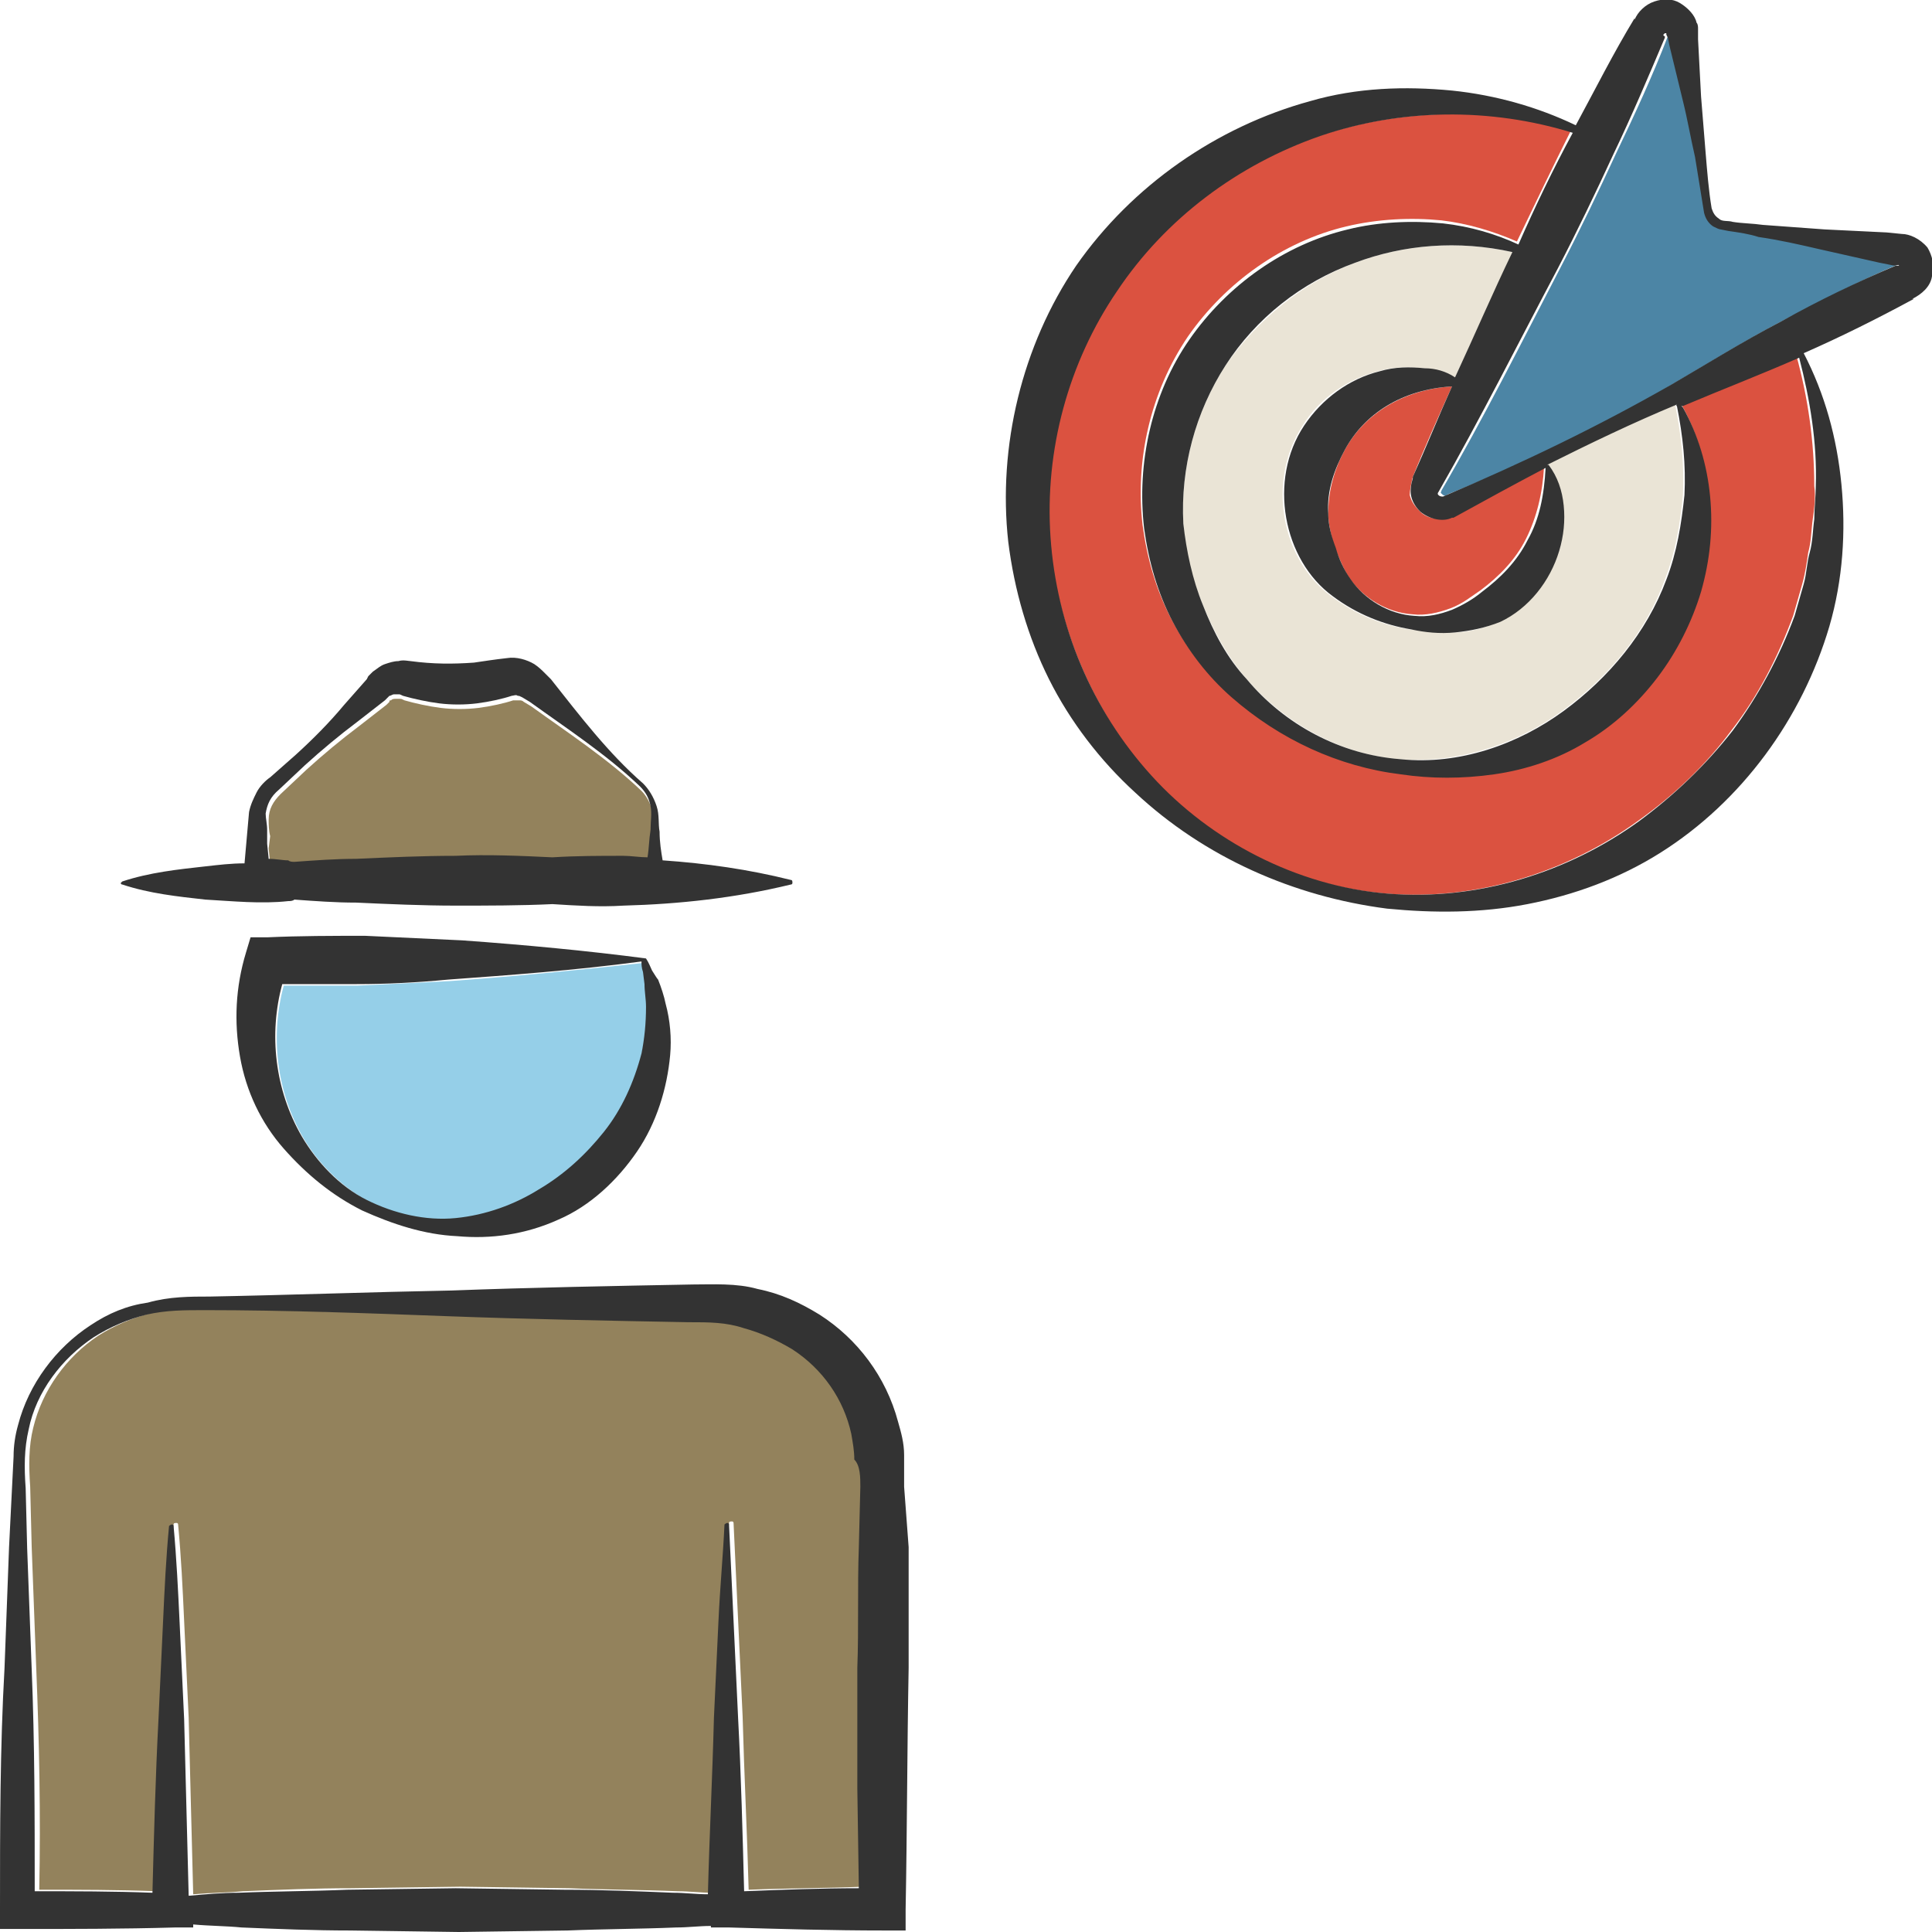 <?xml version="1.0" encoding="utf-8"?>
<!-- Generator: Adobe Illustrator 24.1.2, SVG Export Plug-In . SVG Version: 6.00 Build 0)  -->
<svg version="1.1" id="Layer_1" xmlns="http://www.w3.org/2000/svg" xmlns:xlink="http://www.w3.org/1999/xlink" x="0px" y="0px"
	 viewBox="0 0 128 128" style="enable-background:new 0 0 128 128;" xml:space="preserve">
<style type="text/css">
	.st0{fill:#95CFE8;}
	.st1{fill:#93825C;}
	.st2{fill:#4C85A5;}
	.st3{fill:#DB5240;}
	.st4{fill:#EAE4D6;}
	.st5{fill:#333333;}
</style>
<g>
	<path class="st0" d="M42.7,64.5c0-0.3-0.1-0.5-0.1-0.7c-4.5,0.5-8.7,0.9-12.8,1.2c-2.1,0.1-4.1,0.2-6.1,0.3c-1.6,0-3.3,0-4.9,0
		c-0.9,3.3-0.5,7,1.3,10.1c1,1.7,2.5,3.2,4.3,4.2c1.8,1,3.9,1.4,5.9,1.2c2-0.2,3.9-0.9,5.5-1.9c1.6-1,3.1-2.3,4.3-3.8
		c1.2-1.5,2-3.3,2.4-5.2c0.2-1,0.4-2,0.4-3c0-0.5,0-1-0.1-1.5L42.7,64.5z"/>
	<path class="st1" d="M56.7,94.9c-0.5-2.2-2-4.3-3.9-5.6c-1-0.7-2.1-1.1-3.2-1.4c-1.2-0.3-2.3-0.3-3.7-0.4c-5.3-0.1-10.7-0.2-16-0.4
		c-5.3-0.1-10.7-0.3-16-0.4c-1.4,0-2.6,0-3.9,0.3c-1.2,0.3-2.4,0.8-3.5,1.5c-2.1,1.4-3.7,3.6-4.3,6.1c-0.3,1.2-0.3,2.5-0.2,3.9
		l0.1,4l0.3,8c0.2,4.9,0.3,9.8,0.2,14.7c2.6,0,5.2,0,7.8,0.1c0.1-3.8,0.2-7.7,0.4-11.5c0.1-2.1,0.2-4.2,0.3-6.4
		c0.1-2.1,0.2-4.2,0.4-6.4c0-0.1,0.1-0.1,0.2-0.1c0.1,0,0.1,0.1,0.1,0.1c0.2,2.1,0.3,4.2,0.4,6.4c0.1,2.1,0.2,4.2,0.3,6.4
		c0.1,3.9,0.2,7.8,0.3,11.7c1.1-0.1,2.2-0.1,3.3-0.2c2.4-0.1,4.8-0.2,7.2-0.2l7.2-0.1l7.2,0.1c2.4,0.1,4.8,0.1,7.2,0.2
		c0.8,0,1.5,0.1,2.3,0.1c0.1-3.9,0.3-7.8,0.4-11.7c0.1-2.1,0.2-4.2,0.3-6.4c0.1-2.1,0.2-4.2,0.4-6.4c0-0.1,0.1-0.1,0.2-0.1
		c0.1,0,0.1,0.1,0.1,0.1c0.1,2.1,0.2,4.2,0.3,6.4c0.1,2.1,0.2,4.2,0.3,6.4c0.1,3.8,0.3,7.7,0.4,11.5c2.5-0.1,5.1-0.1,7.6-0.2
		l-0.1-6.6c0-2.7-0.1-5.3,0-8c0-2.7,0-5.3,0.1-8l0.1-4c0-0.6,0-1.4,0-1.9C56.9,96,56.9,95.4,56.7,94.9z"/>
	<path class="st1" d="M17.8,56.2l0.1,1c0.4,0,0.8,0,1.3,0.1c0.1,0,0.3,0,0.4,0.1c1.4-0.1,2.7-0.2,4.1-0.2c2.2-0.1,4.4-0.2,6.6-0.2
		c2.1,0,4.3,0,6.4,0.1c1.6-0.1,3.1-0.2,4.7-0.1c0.5,0,1.1,0,1.6,0.1c0.1-0.6,0.2-1.2,0.2-1.8c0-0.6,0.1-1.1,0-1.6
		c-0.1-0.5-0.4-1-0.7-1.3c-2.2-2.1-4.8-3.8-7.3-5.6l-0.5-0.3c-0.1-0.1-0.2-0.1-0.3-0.1c-0.2,0-0.3,0-0.4,0c-0.6,0.2-1.5,0.4-2.3,0.5
		c-0.8,0.1-1.7,0.1-2.5,0c-0.8-0.1-1.7-0.3-2.4-0.5c-0.2-0.1-0.2-0.1-0.3-0.1c-0.1,0-0.2,0-0.3,0c-0.1,0-0.2,0-0.3,0.1
		c-0.1,0-0.1,0-0.1,0.1l-0.2,0.2l-1.8,1.4c-1.2,0.9-2.4,1.9-3.5,2.9l-1.7,1.6c-0.5,0.5-0.8,1-0.8,1.7c0,0.3,0,0.7,0.1,1.1L17.8,56.2
		z"/>
	<path class="st2" d="M125.7,17.5l-1-0.2l-4-0.9c-1.3-0.3-2.7-0.6-4-0.8c-0.7-0.1-1.3-0.3-2-0.4l-0.5-0.1c-0.2,0-0.4-0.1-0.5-0.2
		c-0.3-0.2-0.6-0.6-0.6-0.9c-0.2-1.2-0.4-2.5-0.6-3.7c-0.2-1.2-0.5-2.4-0.8-3.7l-0.9-3.7l-0.1-0.5l-0.1-0.2l0-0.1
		c-0.1-0.1-0.1,0-0.1,0c-0.1,0-0.1,0-0.1,0.1c0,0,0.1,0,0.1,0.1l0,0.1c-1,2.6-2.2,5.2-3.4,7.7c-1.2,2.6-2.4,5.1-3.7,7.6
		c-2.6,5-5.1,10-7.9,14.8c0,0.1-0.1,0.1,0,0.2c0.1,0.1,0.2,0.2,0.4,0.1l-0.1,0c5.2-2.1,10.3-4.5,15.1-7.4c2.4-1.4,4.8-2.9,7.3-4.2
		c2.5-1.3,5-2.6,7.6-3.7l0.1,0c0,0,0,0.1,0,0.1c0,0,0,0,0.1-0.1C125.8,17.6,125.9,17.5,125.7,17.5z"/>
	<path class="st3" d="M93.6,31.6c0.8-2,1.7-4,2.6-6c-3.2,0.2-5.8,1.8-7.1,4.2C88.4,31.1,88,32.5,88,34c0,0.7,0.2,1.5,0.4,2.2
		c0.3,0.7,0.6,1.5,1,2.1c0.9,1.3,2.5,2.3,4.2,2.4c0.8,0.1,1.7-0.1,2.5-0.4c0.8-0.3,1.4-0.8,2-1.2c1.2-0.9,2.3-2,3-3.4
		c0.7-1.4,1.1-3,1.2-4.8c0,0,0,0,0,0c-2,1.1-4.1,2.1-6.1,3.3l-0.1,0c-0.7,0.3-1.6,0.2-2.1-0.4c-0.3-0.3-0.5-0.6-0.6-1
		C93.4,32.5,93.5,32,93.6,31.6L93.6,31.6z"/>
	<path class="st4" d="M100.2,16.7c-3.6-0.8-7.2-0.5-10.4,0.7c-3.5,1.3-6.5,3.8-8.6,6.8c-2,3.1-3,6.8-2.8,10.5
		c0.1,1.9,0.6,3.7,1.3,5.4c0.7,1.7,1.6,3.4,2.9,4.9c2.5,2.9,6.2,5,10.1,5.3c3.9,0.3,7.8-1,10.8-3.2c3-2.2,5.5-5.1,6.8-8.7
		c0.7-1.8,1-3.6,1.2-5.6c0.1-1.9-0.1-3.9-0.5-5.9c0,0,0-0.1,0-0.1c-2.9,1.2-5.8,2.5-8.6,4c0,0,0.1,0,0.1,0c0.5,0.8,0.9,1.7,1,2.7
		c0.1,1,0,2-0.3,3c-0.6,1.9-2,3.8-3.9,4.7c-0.9,0.4-2,0.7-3,0.7c-1,0-2-0.1-2.9-0.2c-1.9-0.3-3.6-1-5.2-2.2
		c-3.3-2.4-4.3-7.6-1.9-11.3c1.1-1.8,3-3.1,5-3.6c1-0.3,2-0.3,3-0.2c0.7,0.1,1.4,0.3,2.1,0.6C97.7,22.2,99,19.4,100.2,16.7z"/>
	<path class="st3" d="M111.4,26.7c0,0-0.1,0-0.1,0c0.1,0,0.1,0,0.1,0.1c1,1.8,1.6,3.8,1.8,5.9c0.2,2.1,0,4.3-0.6,6.3
		c-0.6,2.1-1.6,4-2.9,5.7c-1.3,1.7-2.9,3.2-4.8,4.3c-1.9,1.1-3.9,1.8-6,2.1c-2.1,0.3-4.2,0.3-6.2,0c-4.1-0.6-8-2.3-11.2-5.1
		c-1.6-1.4-2.9-3.1-3.9-5c-1-1.9-1.6-4-1.9-6.2c-0.5-4.3,0.5-8.8,3-12.5c2.5-3.6,6.3-6.3,10.5-7.3c2.1-0.5,4.3-0.6,6.3-0.4
		c1.7,0.2,3.4,0.7,5,1.4c1.2-2.5,2.4-5,3.6-7.4C98.6,7.1,92.7,7.2,87.4,9c-5.5,1.9-10.3,5.5-13.5,10.3c-3.2,4.8-4.8,10.6-4.4,16.3
		c0.5,5.7,2.8,11.4,6.7,15.8c4,4.4,9.6,7.3,15.6,7.8c6,0.5,12-1.4,16.7-4.8c2.4-1.7,4.5-3.7,6.2-6c1.8-2.3,3.1-4.9,4.1-7.6l0.6-2.1
		c0.2-0.7,0.3-1.4,0.4-2.1c0.2-0.7,0.2-1.5,0.3-2.2c0.1-0.7,0.2-1.5,0.1-2.2c0-2.9-0.4-5.8-1.2-8.7
		C116.6,24.7,113.9,25.7,111.4,26.7z"/>
	<path class="st5" d="M43.2,64.3c-0.1-0.2-0.2-0.5-0.4-0.8c-3.8-0.5-8-0.9-12.2-1.2c-2.1-0.1-4.3-0.2-6.4-0.3c-2.2,0-4.3,0-6.5,0.1
		l-1.1,0l-0.3,1c-0.7,2.3-0.8,4.6-0.4,6.9c0.4,2.3,1.4,4.4,2.9,6.1c1.5,1.7,3.2,3.1,5.2,4.1c2,0.9,4.1,1.6,6.3,1.7
		c2.2,0.2,4.5-0.1,6.7-1.1c2.1-0.9,3.9-2.6,5.2-4.5c1.3-1.9,2-4.2,2.2-6.4c0.1-1.1,0-2.3-0.3-3.4c-0.1-0.5-0.3-1.1-0.5-1.6
		C43.5,64.8,43.4,64.6,43.2,64.3z M42.5,69.8C42,71.7,41.2,73.5,40,75c-1.2,1.5-2.6,2.8-4.3,3.8c-1.6,1-3.5,1.7-5.5,1.9
		c-2,0.2-4.1-0.3-5.9-1.2c-1.8-0.9-3.3-2.5-4.3-4.2c-1.8-3.1-2.2-6.8-1.3-10.1c1.6,0,3.3,0,4.9,0c2,0,4-0.1,6.1-0.3
		c4.1-0.3,8.3-0.6,12.8-1.2c0,0.2,0,0.4,0.1,0.7l0.1,0.8c0,0.5,0.1,1,0.1,1.5C42.8,67.8,42.7,68.8,42.5,69.8z"/>
	<path class="st5" d="M8.1,58.6c1.8,0.6,3.7,0.8,5.5,1c1.8,0.1,3.7,0.3,5.5,0.1c0.1,0,0.3,0,0.4-0.1c1.4,0.1,2.7,0.2,4.1,0.2
		c2.2,0.1,4.4,0.2,6.6,0.2c2.1,0,4.3,0,6.4-0.1c1.6,0.1,3.1,0.2,4.7,0.1c3.7-0.1,7.4-0.5,11.1-1.4c0.1,0,0.1-0.1,0.1-0.1
		c0-0.1,0-0.2-0.1-0.2c-2.8-0.7-5.6-1.1-8.5-1.3c-0.1-0.6-0.2-1.2-0.2-1.9c-0.1-0.5,0-1.1-0.2-1.7c-0.2-0.6-0.5-1.1-0.9-1.5
		c-2.3-2-4.2-4.5-6.1-6.9l-0.4-0.4c-0.2-0.2-0.4-0.4-0.7-0.6c-0.5-0.3-1.2-0.5-1.8-0.4c-0.9,0.1-1.5,0.2-2.2,0.3
		c-1.4,0.1-2.7,0.1-4.2-0.1c-0.1,0-0.5-0.1-0.8,0c-0.3,0-0.6,0.1-0.9,0.2c-0.3,0.1-0.5,0.3-0.8,0.5c-0.1,0.1-0.2,0.2-0.3,0.3
		L24.3,45l-1.5,1.7c-1,1.2-2.1,2.3-3.2,3.3l-1.7,1.5c-0.3,0.2-0.7,0.6-0.9,1c-0.2,0.4-0.4,0.8-0.5,1.3l-0.3,3.4
		c-0.9,0-1.7,0.1-2.6,0.2c-1.8,0.2-3.7,0.4-5.5,1c0,0-0.1,0.1-0.1,0.1C8,58.5,8,58.6,8.1,58.6z M18.5,52.3l1.7-1.6
		c1.1-1,2.3-2,3.5-2.9l1.8-1.4l0.2-0.2c0.1-0.1,0.1-0.1,0.1-0.1c0.1,0,0.2-0.1,0.3-0.1c0.1,0,0.2,0,0.3,0c0.1,0,0.1,0,0.3,0.1
		c0.7,0.2,1.6,0.4,2.4,0.5c0.8,0.1,1.7,0.1,2.5,0c0.8-0.1,1.7-0.3,2.3-0.5c0.1,0,0.3-0.1,0.4,0c0.1,0,0.1,0,0.3,0.1l0.5,0.3
		c2.5,1.8,5.1,3.5,7.3,5.6c0.4,0.4,0.6,0.8,0.7,1.3c0.1,0.5,0,1,0,1.6c-0.1,0.6-0.1,1.2-0.2,1.8c-0.5,0-1.1-0.1-1.6-0.1
		c-1.6,0-3.1,0-4.7,0.1c-2.1-0.1-4.3-0.2-6.4-0.1c-2.2,0-4.4,0.1-6.6,0.2c-1.4,0-2.7,0.1-4.1,0.2c-0.1,0-0.3,0-0.4-0.1
		c-0.4,0-0.8-0.1-1.3-0.1l-0.1-1L17.7,55c0-0.4-0.1-0.8-0.1-1.1C17.7,53.3,17.9,52.8,18.5,52.3z"/>
	<path class="st5" d="M59.9,98.5c0-0.7,0-1.3,0-2.1c0-0.8-0.2-1.5-0.4-2.2c-0.8-3-2.7-5.5-5.2-7.1c-1.3-0.8-2.6-1.4-4.1-1.7
		c-1.4-0.4-3-0.3-4.3-0.3c-5.3,0.1-10.7,0.2-16,0.4c-5.3,0.1-10.7,0.3-16,0.4c-1.3,0-2.7,0-4.1,0.4C8.4,86.5,7.2,87,6,87.8
		c-2.3,1.5-4.1,3.9-4.8,6.6c-0.2,0.7-0.3,1.4-0.3,2.1l-0.1,2l-0.2,4l-0.3,8C0,115.8,0,121.2,0,126.5l0,1.3l1.3,0
		c3.4,0,6.8,0,10.3-0.1l1.2,0l0-0.2c1.1,0.1,2.2,0.1,3.2,0.2c2.4,0.1,4.8,0.2,7.2,0.2l7.2,0.1l7.2-0.1c2.4-0.1,4.8-0.1,7.2-0.2
		c0.8,0,1.5-0.1,2.3-0.1l0,0.1l1.2,0c3.4,0.1,6.8,0.2,10.3,0.2l1.4,0l0-1.4c0.1-5.3,0.1-10.7,0.2-16c0-2.7,0-5.3,0-8L59.9,98.5z
		 M57,98.5l-0.1,4c-0.1,2.7,0,5.3-0.1,8c0,2.7,0,5.3,0,8l0.1,6.6c-2.5,0-5.1,0.1-7.6,0.2c-0.1-3.8-0.2-7.7-0.4-11.5
		c-0.1-2.1-0.2-4.2-0.3-6.4c-0.1-2.1-0.2-4.2-0.3-6.4c0-0.1-0.1-0.1-0.1-0.1c-0.1,0-0.2,0.1-0.2,0.1c-0.1,2.1-0.3,4.2-0.4,6.4
		c-0.1,2.1-0.2,4.2-0.3,6.4c-0.1,3.9-0.3,7.8-0.4,11.7c-0.8,0-1.5-0.1-2.3-0.1c-2.4-0.1-4.8-0.2-7.2-0.2l-7.2-0.1l-7.2,0.1
		c-2.4,0.1-4.8,0.1-7.2,0.2c-1.1,0-2.2,0.1-3.3,0.2c-0.1-3.9-0.2-7.8-0.3-11.7c-0.1-2.1-0.2-4.2-0.3-6.4c-0.1-2.1-0.2-4.2-0.4-6.4
		c0-0.1-0.1-0.1-0.1-0.1c-0.1,0-0.2,0.1-0.2,0.1c-0.2,2.1-0.3,4.2-0.4,6.4c-0.1,2.1-0.2,4.2-0.3,6.4c-0.2,3.8-0.3,7.7-0.4,11.5
		c-2.6-0.1-5.2-0.1-7.8-0.1c0-4.9,0-9.8-0.2-14.7l-0.3-8l-0.1-4c-0.1-1.4-0.1-2.6,0.2-3.9c0.5-2.5,2.2-4.7,4.3-6.1
		c1.1-0.7,2.3-1.2,3.5-1.5c1.3-0.3,2.5-0.3,3.9-0.3c5.3,0,10.7,0.2,16,0.4c5.3,0.2,10.7,0.3,16,0.4c1.4,0,2.5,0,3.7,0.4
		c1.1,0.3,2.2,0.8,3.2,1.4c2,1.3,3.4,3.3,3.9,5.6c0.1,0.6,0.2,1.1,0.2,1.7C57,97.1,57,97.9,57,98.5z"/>
	<path class="st5" d="M126,15.5l-1-0.1l-4.1-0.2c-1.4-0.1-2.7-0.2-4.1-0.3c-0.7-0.1-1.4-0.1-2-0.2c-0.3-0.1-0.7,0-0.9-0.2
		c-0.3-0.2-0.4-0.4-0.5-0.7c-0.2-1.2-0.3-2.5-0.4-3.7c-0.1-1.2-0.2-2.5-0.3-3.7l-0.2-3.8l0-0.5l0-0.2c0-0.1,0-0.3-0.1-0.4
		c-0.1-0.5-0.6-1-1.1-1.3c-0.5-0.3-1.1-0.3-1.7-0.1c-0.6,0.2-1.1,0.7-1.3,1.2l0-0.1c-1.4,2.3-2.6,4.7-3.9,7.1
		c-2.5-1.2-5.3-2-8.2-2.3c-3.1-0.3-6.3-0.2-9.4,0.7C80.6,8.4,75,12.3,71.3,17.6c-3.6,5.3-5.2,12-4.5,18.3c0.4,3.2,1.3,6.3,2.7,9.1
		c1.4,2.8,3.4,5.4,5.7,7.5c4.6,4.3,10.5,6.9,16.7,7.7c3.1,0.3,6.2,0.3,9.3-0.3c3.1-0.6,6.1-1.7,8.8-3.4c5.4-3.4,9.4-8.9,11.2-15
		c0.9-3.1,1.1-6.3,0.8-9.4c-0.3-3.1-1.1-6-2.5-8.7c2.5-1.1,4.9-2.3,7.3-3.6l-0.1,0c0.6-0.3,1.2-0.8,1.3-1.5c0.2-0.7,0-1.4-0.3-1.9
		C127.2,15.8,126.5,15.5,126,15.5z M120.3,32.2c0,0.7-0.1,1.5-0.1,2.2c-0.1,0.7-0.1,1.5-0.3,2.2c-0.2,0.7-0.2,1.4-0.4,2.1l-0.6,2.1
		c-1,2.7-2.4,5.3-4.1,7.6c-1.8,2.3-3.9,4.3-6.2,6c-4.7,3.4-10.7,5.3-16.7,4.8c-6-0.5-11.7-3.5-15.6-7.8c-4-4.4-6.3-10-6.7-15.8
		c-0.4-5.8,1.2-11.6,4.4-16.3c3.2-4.8,8-8.4,13.5-10.3c5.3-1.8,11.2-1.9,16.7-0.2c-1.3,2.4-2.5,4.9-3.6,7.4c-1.5-0.7-3.2-1.2-5-1.4
		c-2.1-0.2-4.3-0.1-6.3,0.4c-4.2,1-8,3.7-10.5,7.3c-2.5,3.6-3.5,8.2-3,12.5c0.3,2.2,0.9,4.3,1.9,6.2c1,1.9,2.3,3.6,3.9,5
		c3.2,2.8,7.1,4.6,11.2,5.1c2,0.3,4.1,0.3,6.2,0c2.1-0.3,4.2-1,6-2.1c1.9-1.1,3.5-2.6,4.8-4.3c1.3-1.7,2.3-3.7,2.9-5.7
		c0.6-2.1,0.8-4.2,0.6-6.3c-0.2-2.1-0.8-4.1-1.8-5.9c0,0-0.1-0.1-0.1-0.1c0,0,0.1,0,0.1,0c2.6-1.1,5.2-2.1,7.7-3.2
		C119.9,26.4,120.4,29.3,120.3,32.2z M93.5,32.9c0.1,0.4,0.3,0.7,0.6,1c0.6,0.5,1.5,0.7,2.1,0.4l0.1,0c2-1.1,4-2.2,6.1-3.3
		c0,0,0,0,0,0c-0.1,1.8-0.4,3.4-1.2,4.8c-0.7,1.4-1.8,2.5-3,3.4c-0.6,0.5-1.3,0.9-2,1.2c-0.8,0.3-1.6,0.5-2.5,0.4
		c-1.7-0.1-3.3-1.1-4.2-2.4c-0.5-0.7-0.8-1.4-1-2.1C88.2,35.5,88,34.8,88,34c-0.1-1.5,0.4-2.9,1.1-4.2c1.3-2.4,3.8-4,7.1-4.2
		c-0.9,2-1.7,4-2.6,6l0,0.1C93.5,32,93.4,32.5,93.5,32.9z M94.4,24.4c-1-0.1-2-0.1-3,0.2c-2,0.5-3.8,1.8-5,3.6
		c-2.4,3.6-1.4,8.9,1.9,11.3c1.6,1.2,3.4,1.9,5.2,2.2c0.9,0.2,1.9,0.3,2.9,0.2c1-0.1,2-0.3,3-0.7c1.9-0.9,3.3-2.7,3.9-4.7
		c0.3-1,0.4-2,0.3-3c-0.1-1-0.4-1.9-1-2.7c0,0,0,0-0.1,0c2.8-1.4,5.7-2.8,8.6-4c0,0-0.1,0.1,0,0.1c0.4,2,0.6,3.9,0.5,5.9
		c-0.2,1.9-0.5,3.8-1.2,5.6c-1.3,3.5-3.8,6.5-6.8,8.7c-3,2.2-6.9,3.6-10.8,3.2C88.8,50,85.1,48,82.6,45c-1.3-1.4-2.2-3.1-2.9-4.9
		c-0.7-1.7-1.1-3.6-1.3-5.4c-0.2-3.7,0.8-7.4,2.8-10.5c2-3.1,5-5.5,8.6-6.8c3.2-1.2,6.8-1.5,10.4-0.7c-1.3,2.7-2.5,5.5-3.8,8.3
		C95.8,24.6,95.1,24.4,94.4,24.4z M125.8,17.6C125.8,17.6,125.7,17.7,125.8,17.6C125.7,17.6,125.7,17.6,125.8,17.6l-0.2,0
		c-2.6,1.1-5.1,2.3-7.6,3.7c-2.5,1.3-4.9,2.8-7.3,4.2c-4.9,2.8-9.9,5.2-15.1,7.4l0.1,0c-0.2,0-0.3,0-0.4-0.1c-0.1-0.1,0-0.2,0-0.2
		c2.8-4.9,5.3-9.9,7.9-14.8c1.3-2.5,2.5-5,3.7-7.6c1.2-2.5,2.3-5.1,3.4-7.7l0-0.1c0,0-0.1,0-0.1-0.1c0,0,0.1-0.1,0.1-0.1
		c0.1,0,0.1,0,0.1,0l0,0.1l0.1,0.2l0.1,0.5l0.9,3.7c0.3,1.2,0.5,2.4,0.8,3.7c0.2,1.2,0.4,2.5,0.6,3.7c0.1,0.4,0.3,0.7,0.6,0.9
		c0.2,0.1,0.4,0.2,0.5,0.2l0.5,0.1c0.7,0.1,1.4,0.2,2,0.4c1.4,0.2,2.7,0.5,4,0.8l4,0.9l1,0.2C125.9,17.5,125.8,17.6,125.8,17.6z"/>
</g>
</svg>
